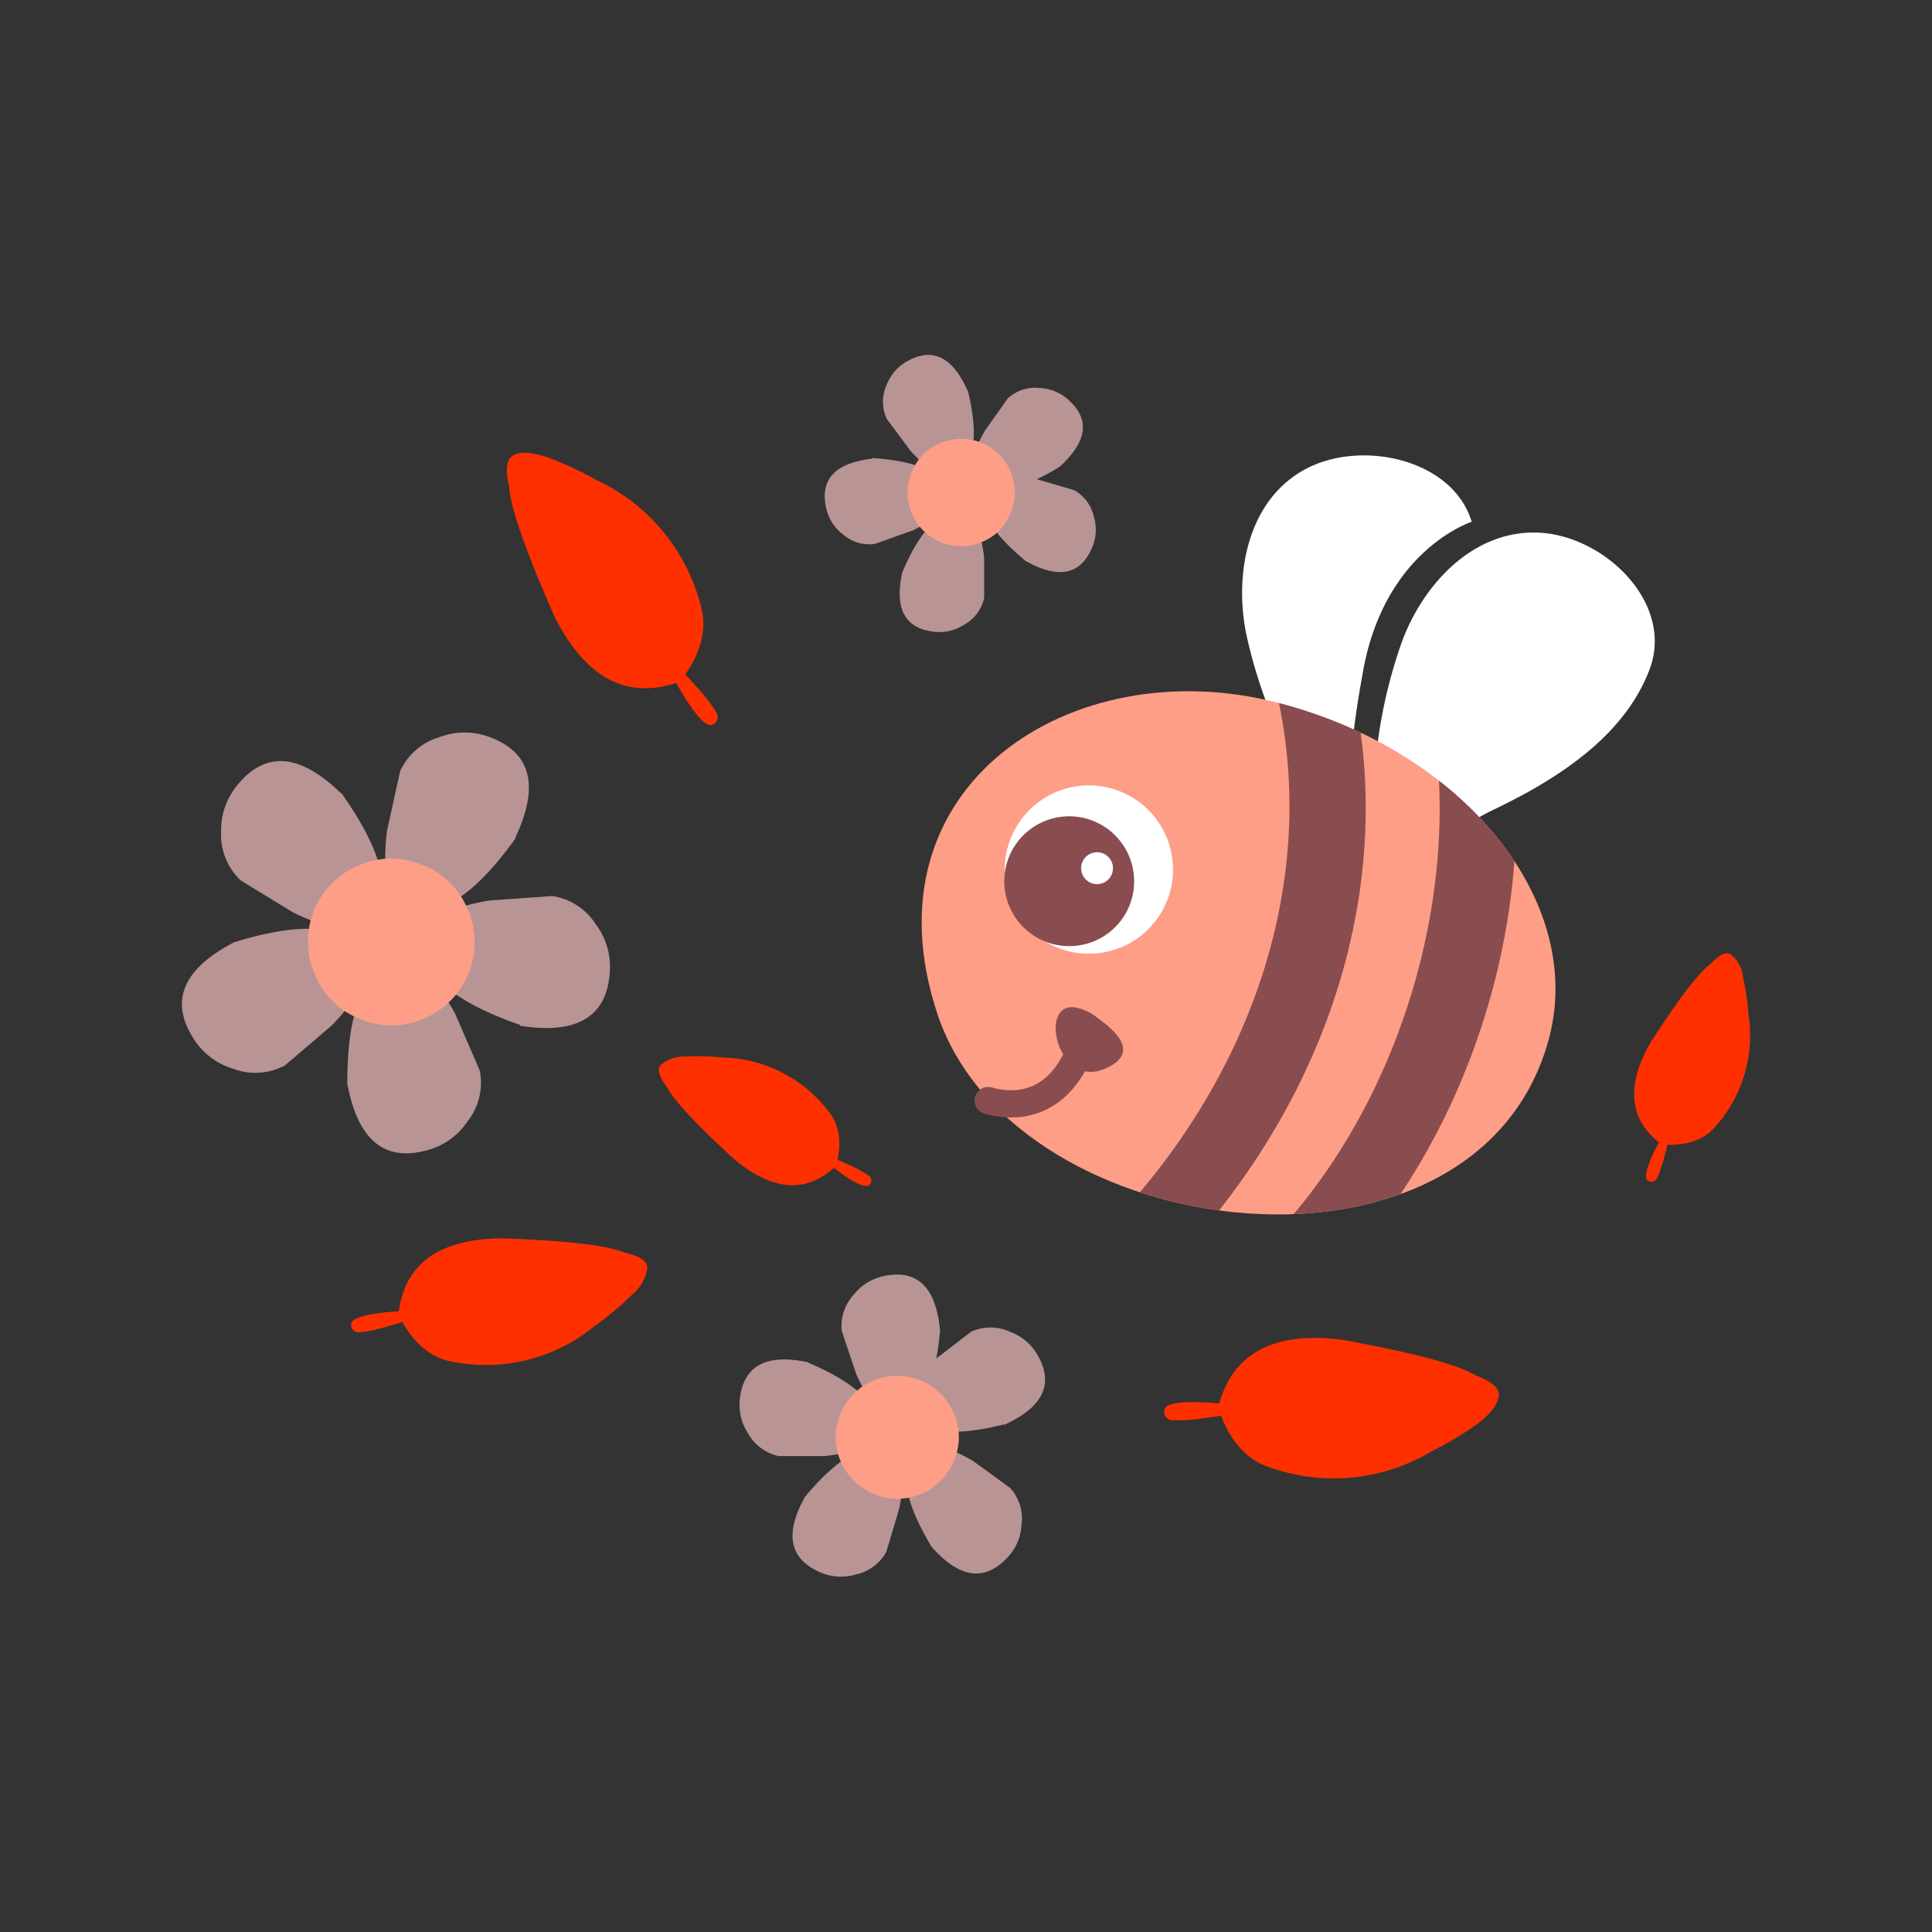 <svg id="Layer_1" data-name="Layer 1" xmlns="http://www.w3.org/2000/svg" xmlns:xlink="http://www.w3.org/1999/xlink" width="7.06cm" height="7.06cm" viewBox="0 0 200 200"><rect x="0" y="0" width="200" height="200" fill="#333333" stroke="none"/><defs><style>.cls-1,.cls-7{fill:none;}.cls-2{fill:#ff3000;}.cls-2,.cls-8,.cls-9{fill-rule:evenodd;}.cls-3{fill:#fff;}.cls-4,.cls-9{fill:#ff9e87;}.cls-5{fill:#894d4f;}.cls-6{clip-path:url(#clip-path);}.cls-7{stroke:#894d4f;stroke-linecap:round;stroke-linejoin:round;stroke-width:2.82px;}.cls-8{fill:#b89495;}</style><clipPath id="clip-path"><path class="cls-1" d="M160.41,107.27c-7.1,27.64-55.22,22-63.34-2.22-7.91-23.65,13.87-37.79,35.14-32.32C151.43,77.66,164,93.13,160.41,107.27Z"/></clipPath></defs><title>bee2-4</title><path class="cls-2" d="M37.08,137.93a14.36,14.36,0,0,0,3-.62c1.78-.47,2.69-.85,2.72-1.11,0-.46-1-.57-3.14-.32s-3.25.64-3.31,1.19a.76.76,0,0,0,.14.53.81.81,0,0,0,.6.33"/><path class="cls-2" d="M65.46,134A4.37,4.37,0,0,0,67,131.3c.06-.72-.75-1.28-2.42-1.66q-2.71-1.11-12.76-1.45-9.79.17-10.57,7.92Q43.39,140.43,47,141a17.79,17.79,0,0,0,14.55-3.72A32.29,32.29,0,0,0,65.46,134"/><path class="cls-2" d="M90,121.76a11.76,11.76,0,0,0-2.14-1.18c-1.33-.64-2.08-.89-2.23-.74s.31.86,1.74,1.83,2.31,1.3,2.63,1a.61.61,0,0,0,.19-.4.64.64,0,0,0-.19-.51"/><path class="cls-2" d="M70.78,109.38a3.5,3.5,0,0,0-2.37.86c-.41.41-.21,1.17.61,2.26q1.07,2.08,7,7.51,6,5,10.53.68,1-3.72-1-5.92a14.21,14.21,0,0,0-10.76-5.3,26,26,0,0,0-4-.09"/><path class="cls-2" d="M171.48,122.08a11.36,11.36,0,0,0,.8-2.3c.4-1.42.52-2.19.35-2.32s-.8.45-1.51,2-.89,2.49-.54,2.76a.63.63,0,0,0,.89-.16"/><path class="cls-2" d="M180.43,101a3.52,3.52,0,0,0-1.25-2.19c-.47-.34-1.19,0-2.13,1q-1.87,1.4-6.22,8.16Q167,114.76,172,118.47c2.55.21,4.44-.45,5.67-1.95A14.2,14.2,0,0,0,181,105a25.76,25.76,0,0,0-.6-4"/><path class="cls-2" d="M121.2,147a15.74,15.74,0,0,0,3.38-.19q3.06-.35,3.18-.78.19-.74-3.4-.87c-2.4-.08-3.67.17-3.83.77a.85.85,0,0,0,.07.61.87.87,0,0,0,.6.46"/><path class="cls-2" d="M153,147.35c1.32-1,2-1.94,2.15-2.76s-.62-1.53-2.39-2.21Q150,140.71,139,138.7q-10.78-1.4-12.9,7,1.63,5.08,5.51,6.26a19.76,19.76,0,0,0,16.59-1.72,35.64,35.64,0,0,0,4.82-2.89"/><path class="cls-2" d="M74.24,73.88a15.74,15.74,0,0,0-2.06-2.69q-2-2.34-2.43-2.2-.72.26,1.19,3.3c1.28,2,2.2,2.95,2.79,2.74a.85.85,0,0,0,.47-.4.87.87,0,0,0,0-.76"/><path class="cls-2" d="M56.68,47.34c-1.58-.53-2.75-.6-3.49-.23s-.92,1.37-.49,3.22q.19,3.25,4.69,13.47,4.89,9.71,13,6.76,3.29-4.2,2.1-8.07A19.76,19.76,0,0,0,61.78,49.71a35.64,35.64,0,0,0-5.1-2.37"/><path class="cls-3" d="M139.94,83.49c.19,1.06-1.95.68-3,.19-1.94-.93-3-4.53-3.82-6.27A51.62,51.62,0,0,1,129,65.58c-1.22-6.06.07-13.73,6.11-17,5.76-3.12,15.28-1.09,17.24,5.44,0,0-8.87,2.8-11.21,15.25C141.18,69.26,139.16,79.06,139.94,83.49Z"/><path class="cls-3" d="M158.16,82c-1.19.65-2.38,1.26-3.57,1.83-2.69,1.26-9.72,6.12-12.15,2.51-1.19-1.75-.25-5.41-.06-7.32A51.43,51.43,0,0,1,145,66.79C147,61,152.08,55,159,55.13s14.35,7.21,11.78,14.12C168.63,75,163.54,79,158.16,82Z"/><path class="cls-4" d="M160.41,107.27c-7.1,27.64-55.22,22-63.34-2.22-7.91-23.65,13.87-37.79,35.14-32.32C151.43,77.66,164,93.13,160.41,107.27Z"/><path class="cls-3" d="M118.39,96.63a8.71,8.71,0,1,1,.95-12.28A8.72,8.72,0,0,1,118.39,96.63Z"/><path class="cls-5" d="M117.32,90.17a6.72,6.72,0,1,0-5.58,7.69A6.7,6.7,0,0,0,117.32,90.17Z"/><path class="cls-3" d="M114.64,88.62a1.65,1.65,0,1,0,.18,2.33A1.66,1.66,0,0,0,114.64,88.62Z"/><g class="cls-6"><path class="cls-5" d="M118.62,133.65l-6.1-4.39c18.38-17.63,25.35-41.61,18.21-62.59L138.31,65C146.19,88.14,138.64,114.45,118.62,133.65Z"/><path class="cls-5" d="M134.52,135.7l-5.92-4.55C145,116.64,153,90,147.1,69.19l7.67-1.39C161.31,91,152.8,119.54,134.52,135.7Z"/></g><path class="cls-7" d="M111.3,109.83c-2.43,4.67-6.31,4.87-9,4.1"/><path class="cls-5" d="M111.18,104.27a5.17,5.17,0,0,1,2.43,1.1c2,1.43,4.37,3.65.86,5.23-4.93,2.23-7-6.68-3.29-6.33"/><path class="cls-8" d="M83.67,141.07q7.72,3.26,6.89,7-.49,2.17-5.21,2.66l-4.74,0a4.78,4.78,0,0,1-3.18-2.36,5.36,5.36,0,0,1-.82-3.72q.66-5,7.08-3.62"/><path class="cls-8" d="M103.94,147.45q-8.12,2.05-9.72-1.44-.92-2,2.55-5.26,3.72-2.86,3.77-2.89a4.78,4.78,0,0,1,4,0,5.38,5.38,0,0,1,2.9,2.47q2.52,4.43-3.46,7.16"/><path class="cls-8" d="M96.36,160q-4.28-7.21-1.37-9.73,1.68-1.45,5.78,1,3.8,2.75,3.83,2.79a4.76,4.76,0,0,1,1.15,3.79,5.33,5.33,0,0,1-1.55,3.48q-3.53,3.67-7.84-1.3"/><path class="cls-8" d="M83.37,154.91q5.37-6.43,8.72-4.53,1.94,1.1,1,5.77-1.33,4.49-1.36,4.54A4.76,4.76,0,0,1,88.56,163a5.35,5.35,0,0,1-3.8-.3q-4.62-2.11-1.38-7.83"/><path class="cls-8" d="M97.32,137.67q-.71,8.35-4.54,8.72-2.21.22-4.14-4.13-1.49-4.44-1.5-4.5A4.77,4.77,0,0,1,88.4,134a5.36,5.36,0,0,1,3.28-1.94q5-.93,5.63,5.61"/><path class="cls-9" d="M99,150.53a6.35,6.35,0,0,1-11.66,1.36,6.13,6.13,0,0,1-.57-4.84,6.31,6.31,0,0,1,7.89-4.36,6.14,6.14,0,0,1,3.8,3.06,6.08,6.08,0,0,1,.54,4.78"/><path class="cls-8" d="M100.21,40.49q1.69,7.12-1.39,8.47-1.78.78-4.57-2.3-2.45-3.28-2.47-3.33a4.19,4.19,0,0,1,0-3.47,4.7,4.7,0,0,1,2.2-2.5q3.89-2.14,6.2,3.12"/><path class="cls-8" d="M106.17,58.07q-5.64-4.66-4-7.59.95-1.7,5-.92l4,1.17a4.16,4.16,0,0,1,2.07,2.77,4.72,4.72,0,0,1-.24,3.32q-1.82,4.06-6.83,1.25"/><path class="cls-8" d="M93.43,59.19q2.87-6.73,6.15-6c1.26.29,2,1.81,2.3,4.57q0,4.09,0,4.14a4.15,4.15,0,0,1-2.08,2.77,4.66,4.66,0,0,1-3.25.71q-4.4-.59-3.13-6.2"/><path class="cls-8" d="M90.31,47.42q7.3.47,7.69,3.81.22,1.93-3.54,3.69l-3.91,1.39a4.16,4.16,0,0,1-3.3-1,4.69,4.69,0,0,1-1.75-2.83q-.9-4.35,4.8-5"/><path class="cls-8" d="M109.65,48.35q-6.25,3.81-8.48,1.3-1.29-1.45.78-5.05,2.36-3.34,2.4-3.38a4.18,4.18,0,0,1,3.3-1.05,4.71,4.71,0,0,1,3.06,1.32q3.23,3-1.05,6.86"/><path class="cls-9" d="M101.46,56.19a5.55,5.55,0,0,1-7-7.51,5.36,5.36,0,0,1,3.11-2.9,5.52,5.52,0,0,1,7.15,3.31,5.38,5.38,0,0,1-.2,4.25,5.32,5.32,0,0,1-3.09,2.85"/><path class="cls-8" d="M24.19,97.56Q35,94.21,37.45,98.82q1.39,2.68-3.08,7.31-4.82,4.13-4.89,4.17a6.48,6.48,0,0,1-5.36.33,7.3,7.3,0,0,1-4.1-3.14q-3.71-5.81,4.18-9.93"/><path class="cls-8" d="M53.38,86.77Q46.75,96,42,93.75q-2.72-1.29-1.95-7.68,1.36-6.21,1.39-6.28a6.48,6.48,0,0,1,4.08-3.49,7.29,7.29,0,0,1,5.16,0q6.47,2.39,2.65,10.44"/><path class="cls-8" d="M53.84,106.1q-10.72-3.74-9.91-8.89.47-3,6.83-4l6.41-.45a6.47,6.47,0,0,1,4.51,2.93,7.29,7.29,0,0,1,1.44,5q-.47,6.87-9.26,5.5"/><path class="cls-8" d="M35.95,112.16q0-11.35,5.09-12.3,3-.55,6.08,5.09,2.53,5.82,2.55,5.9a6.45,6.45,0,0,1-1.26,5.22,7.27,7.27,0,0,1-4.2,3q-6.64,1.85-8.26-6.91"/><path class="cls-8" d="M35.37,82.14q6.55,9.27,2.9,13-2.1,2.15-7.9-.67-5.42-3.3-5.48-3.36a6.48,6.48,0,0,1-2-5,7.29,7.29,0,0,1,1.71-4.87q4.37-5.32,10.73.91"/><path class="cls-9" d="M48.36,94A8.55,8.55,0,0,1,44,105.39a8.22,8.22,0,0,1-6.53.17A8.31,8.31,0,0,1,32.64,101,8.55,8.55,0,0,1,37,89.64a8.32,8.32,0,0,1,6.6-.14A8.21,8.21,0,0,1,48.36,94"/></svg>